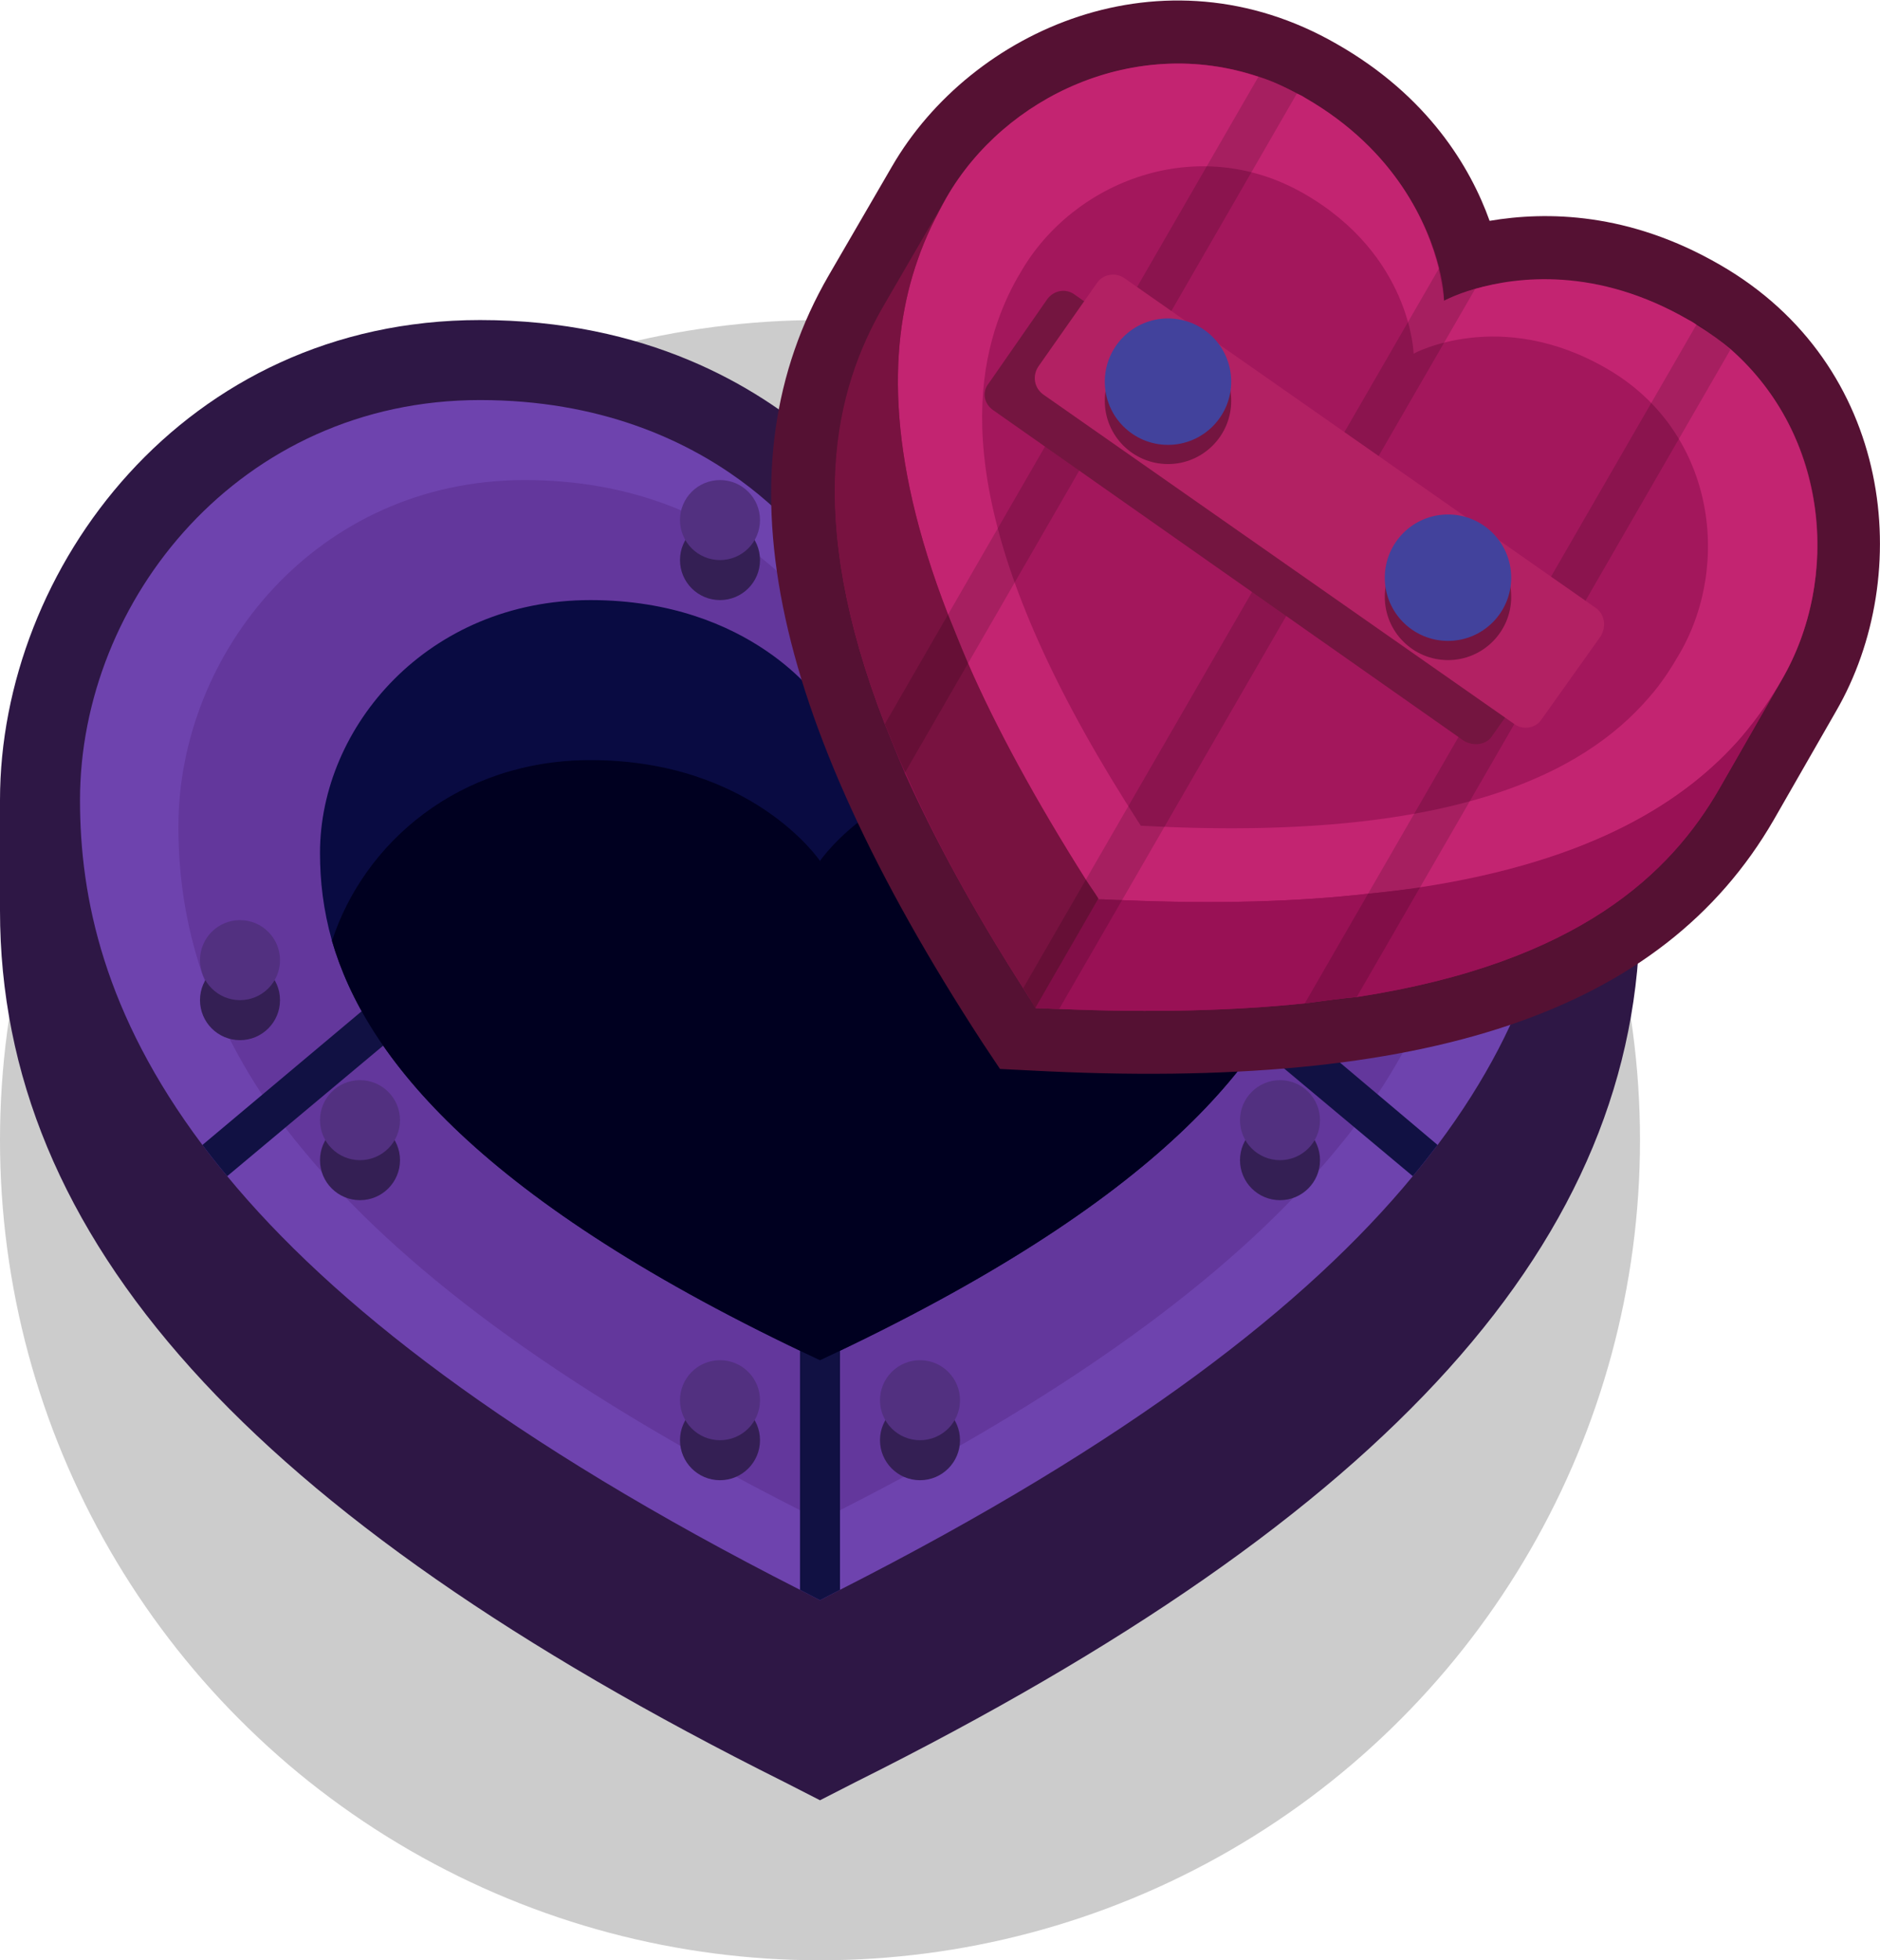 <?xml version="1.0" encoding="utf-8"?>
<!-- Generator: Adobe Illustrator 24.1.2, SVG Export Plug-In . SVG Version: 6.00 Build 0)  -->
<svg version="1.1" id="Capa_1" xmlns="http://www.w3.org/2000/svg" xmlns:xlink="http://www.w3.org/1999/xlink" x="0px" y="0px"
	 width="2.35px" height="2.45px" viewBox="0 0 2.35 2.45" enable-background="new 0 0 2.35 2.45" xml:space="preserve">
<circle opacity="0.2" enable-background="new    " cx="1.025" cy="1.425" r="1.025"/>
<g>
	<path fill="#2E1745" d="M2.05,1v0.138c0,0.409-0.311,0.755-0.98,1.089L1.025,2.25L0.98,2.227C0.311,1.893,0,1.547,0,1.138V1
		c0-0.289,0.23-0.6,0.6-0.6c0.208,0,0.345,0.082,0.425,0.152C1.105,0.482,1.242,0.4,1.45,0.4C1.82,0.4,2.05,0.711,2.05,1z"/>
	<path fill="#6E43AE" d="M1.95,1c0,0.122-0.03,0.267-0.153,0.431c-0.01,0.013-0.02,0.026-0.031,0.039
		C1.635,1.629,1.414,1.802,1.05,1.987C1.042,1.991,1.033,1.996,1.025,2C1.017,1.996,1.008,1.991,1,1.987
		C0.636,1.802,0.415,1.629,0.284,1.47C0.273,1.457,0.262,1.443,0.253,1.431C0.13,1.267,0.1,1.122,0.1,1c0-0.25,0.2-0.5,0.5-0.5
		s0.425,0.2,0.425,0.2S1.15,0.5,1.45,0.5S1.95,0.75,1.95,1z"/>
	<path fill="#63379C" d="M1.827,1.033c0,0.106-0.026,0.232-0.133,0.374C1.686,1.418,1.677,1.429,1.667,1.441
		C1.553,1.578,1.363,1.729,1.047,1.889C1.039,1.893,1.032,1.897,1.025,1.9C1.018,1.897,1.011,1.893,1.003,1.889
		c-0.316-0.16-0.507-0.311-0.621-0.448c-0.01-0.012-0.019-0.023-0.027-0.034C0.249,1.265,0.223,1.139,0.223,1.033
		c0-0.217,0.173-0.433,0.433-0.433s0.368,0.173,0.368,0.173S1.133,0.6,1.393,0.6S1.827,0.817,1.827,1.033z"/>
	<path fill="#111143" d="M1.05,1.6v0.387C1.042,1.991,1.033,1.996,1.025,2C1.017,1.996,1.008,1.991,1,1.987V1.6H1.05z"/>
	<path fill="#111143" d="M0.529,1.265L0.284,1.47C0.273,1.457,0.262,1.443,0.253,1.431l0.243-0.204L0.529,1.265z"/>
	<path fill="#111143" d="M1.797,1.431c-0.01,0.013-0.02,0.026-0.031,0.039L1.521,1.265l0.033-0.039L1.797,1.431z"/>
	<path fill="#090B42" d="M1.65,1.066c0,0.034-0.004,0.071-0.015,0.11C1.593,1.32,1.451,1.501,1.025,1.7
		c-0.426-0.199-0.568-0.38-0.61-0.524C0.404,1.137,0.4,1.101,0.4,1.066c0-0.158,0.135-0.316,0.338-0.316
		c0.202,0,0.287,0.126,0.287,0.126S1.11,0.75,1.312,0.75C1.515,0.75,1.65,0.908,1.65,1.066z"/>
	<path fill="#000020" d="M1.635,1.176C1.593,1.32,1.451,1.501,1.025,1.7c-0.426-0.199-0.568-0.38-0.61-0.524
		C0.455,1.053,0.574,0.95,0.738,0.95c0.202,0,0.287,0.126,0.287,0.126S1.11,0.95,1.312,0.95C1.476,0.95,1.595,1.053,1.635,1.176z"/>
	<g>
		<circle fill="#341F54" cx="0.45" cy="1.45" r="0.05"/>
		<circle fill="#523080" cx="0.45" cy="1.4" r="0.05"/>
	</g>
	<g>
		<circle fill="#341F54" cx="0.3" cy="1.25" r="0.05"/>
		<circle fill="#523080" cx="0.3" cy="1.2" r="0.05"/>
	</g>
	<g>
		<circle fill="#341F54" cx="1.6" cy="1.45" r="0.05"/>
		<circle fill="#523080" cx="1.6" cy="1.4" r="0.05"/>
	</g>
	<g>
		<circle fill="#341F54" cx="1.15" cy="1.8" r="0.05"/>
		<circle fill="#523080" cx="1.15" cy="1.75" r="0.05"/>
	</g>
	<g>
		<circle fill="#341F54" cx="0.9" cy="1.8" r="0.05"/>
		<circle fill="#523080" cx="0.9" cy="1.75" r="0.05"/>
	</g>
	<g>
		<circle fill="#341F54" cx="0.9" cy="0.7" r="0.05"/>
		<circle fill="#523080" cx="0.9" cy="0.65" r="0.05"/>
	</g>
	<g>
		<path fill="#551133" d="M2.295,0.889L2.217,1.025C2.078,1.265,1.784,1.364,1.29,1.338L1.25,1.336L1.228,1.303
			c-0.27-0.415-0.331-0.719-0.192-0.959l0.079-0.136c0.099-0.171,0.339-0.278,0.556-0.153C1.785,0.12,1.838,0.209,1.862,0.276
			C1.933,0.264,2.036,0.265,2.15,0.331C2.367,0.456,2.394,0.718,2.295,0.889z"/>
		<path fill="#991155" d="M2.227,0.85L2.149,0.986c-0.06,0.104-0.174,0.217-0.452,0.26C1.675,1.248,1.654,1.251,1.631,1.254
			C1.544,1.263,1.442,1.266,1.324,1.261C1.315,1.261,1.305,1.26,1.295,1.26C1.289,1.251,1.284,1.243,1.279,1.235
			C1.215,1.135,1.167,1.046,1.131,0.966C1.122,0.945,1.114,0.924,1.106,0.905C1.004,0.642,1.045,0.487,1.105,0.383l0.069-0.118
			c0.003-0.006,0.006-0.012,0.01-0.018c0.074-0.127,0.236-0.203,0.39-0.151c0.016,0.005,0.032,0.013,0.048,0.021
			C1.625,0.119,1.628,0.12,1.632,0.123c0.114,0.066,0.154,0.16,0.167,0.212C1.805,0.36,1.805,0.376,1.805,0.376
			s0.015-0.007,0.039-0.015c0.052-0.014,0.152-0.027,0.267,0.039c0.004,0.002,0.007,0.004,0.01,0.007
			c0.015,0.01,0.03,0.02,0.043,0.031C2.286,0.544,2.301,0.723,2.227,0.85z"/>
		<path fill="#C32471" d="M2.227,0.85c-0.013,0.023-0.03,0.047-0.05,0.071c-0.069,0.08-0.187,0.156-0.403,0.189
			C1.754,1.112,1.732,1.115,1.71,1.117C1.622,1.127,1.521,1.13,1.403,1.125c-0.01,0-0.019-0.001-0.03-0.001
			C1.368,1.115,1.362,1.107,1.357,1.099c-0.064-0.1-0.112-0.189-0.147-0.27C1.201,0.808,1.192,0.788,1.185,0.768
			C1.106,0.565,1.112,0.425,1.147,0.325C1.157,0.296,1.17,0.27,1.183,0.247c0.073-0.127,0.236-0.203,0.39-0.151
			c0.016,0.005,0.032,0.012,0.048,0.021c0.003,0.001,0.007,0.003,0.01,0.005c0.115,0.066,0.154,0.16,0.167,0.212
			C1.804,0.36,1.805,0.376,1.805,0.376s0.014-0.008,0.039-0.015c0.052-0.015,0.152-0.028,0.267,0.039
			c0.004,0.002,0.007,0.004,0.01,0.006c0.016,0.01,0.03,0.02,0.043,0.031C2.285,0.544,2.301,0.723,2.227,0.85z"/>
		<path fill="#A3175C" d="M2.1,0.816C2.089,0.835,2.077,0.854,2.061,0.872c-0.082,0.095-0.248,0.181-0.635,0.16
			c-0.211-0.325-0.22-0.512-0.179-0.63c0.008-0.023,0.018-0.044,0.029-0.062c0.065-0.113,0.22-0.175,0.354-0.098
			c0.134,0.077,0.137,0.2,0.137,0.2s0.108-0.059,0.242,0.019C2.142,0.538,2.165,0.703,2.1,0.816z"/>
		<path fill="#991155" d="M2.227,0.85L2.149,0.986c-0.06,0.104-0.174,0.217-0.453,0.26C1.675,1.248,1.653,1.251,1.631,1.254
			C1.544,1.263,1.442,1.266,1.324,1.261c-0.01,0-0.019-0.001-0.03-0.001l0.079-0.136c0.01,0,0.02,0.001,0.03,0.001
			C1.521,1.13,1.622,1.127,1.71,1.117c0.022-0.002,0.045-0.005,0.065-0.008C1.991,1.076,2.108,1.001,2.178,0.92
			C2.198,0.897,2.214,0.873,2.227,0.85z"/>
		<path fill="#781240" d="M1.373,1.123L1.294,1.26C1.289,1.251,1.284,1.243,1.279,1.235c-0.064-0.1-0.112-0.189-0.147-0.269
			C1.122,0.945,1.114,0.924,1.106,0.905C1.004,0.642,1.044,0.487,1.104,0.383l0.079-0.136C1.17,0.27,1.157,0.296,1.147,0.325
			c-0.035,0.1-0.041,0.239,0.038,0.443c0.008,0.019,0.016,0.04,0.025,0.061c0.035,0.08,0.084,0.17,0.147,0.27
			C1.362,1.107,1.368,1.115,1.373,1.123z"/>
		<g>
			<path opacity="0.15" d="M1.844,0.361l-0.52,0.9c-0.01,0-0.019-0.001-0.03-0.001C1.289,1.251,1.284,1.243,1.279,1.235l0.52-0.9
				C1.804,0.36,1.805,0.376,1.805,0.376S1.819,0.368,1.844,0.361z"/>
			<path opacity="0.15" d="M2.163,0.437L1.696,1.246C1.675,1.248,1.653,1.251,1.631,1.254l0.49-0.849
				C2.136,0.415,2.15,0.425,2.163,0.437z"/>
			<path opacity="0.15" d="M1.621,0.117l-0.49,0.849C1.122,0.945,1.114,0.924,1.106,0.905l0.467-0.809
				C1.589,0.101,1.605,0.108,1.621,0.117z"/>
		</g>
		<g>
			<path fill="#741540" d="M1.939,0.815L1.865,0.92C1.858,0.931,1.842,0.933,1.83,0.926L1.242,0.513
				C1.23,0.505,1.227,0.49,1.236,0.479l0.073-0.105C1.317,0.363,1.332,0.36,1.343,0.368L1.933,0.78
				C1.943,0.788,1.946,0.804,1.939,0.815z"/>
			<path fill="#B22163" d="M2.001,0.795L1.927,0.899C1.92,0.91,1.904,0.913,1.893,0.905L1.304,0.493
				C1.293,0.485,1.29,0.47,1.298,0.458l0.073-0.104C1.379,0.342,1.395,0.34,1.406,0.348L1.995,0.76
				C2.006,0.768,2.008,0.783,2.001,0.795z"/>
			<circle fill="#741540" cx="1.46" cy="0.501" r="0.079"/>
			<circle fill="#741540" cx="1.81" cy="0.746" r="0.079"/>
			<circle fill="#42429C" cx="1.46" cy="0.477" r="0.079"/>
			<circle fill="#42429C" cx="1.81" cy="0.722" r="0.079"/>
		</g>
	</g>
</g>
</svg>
